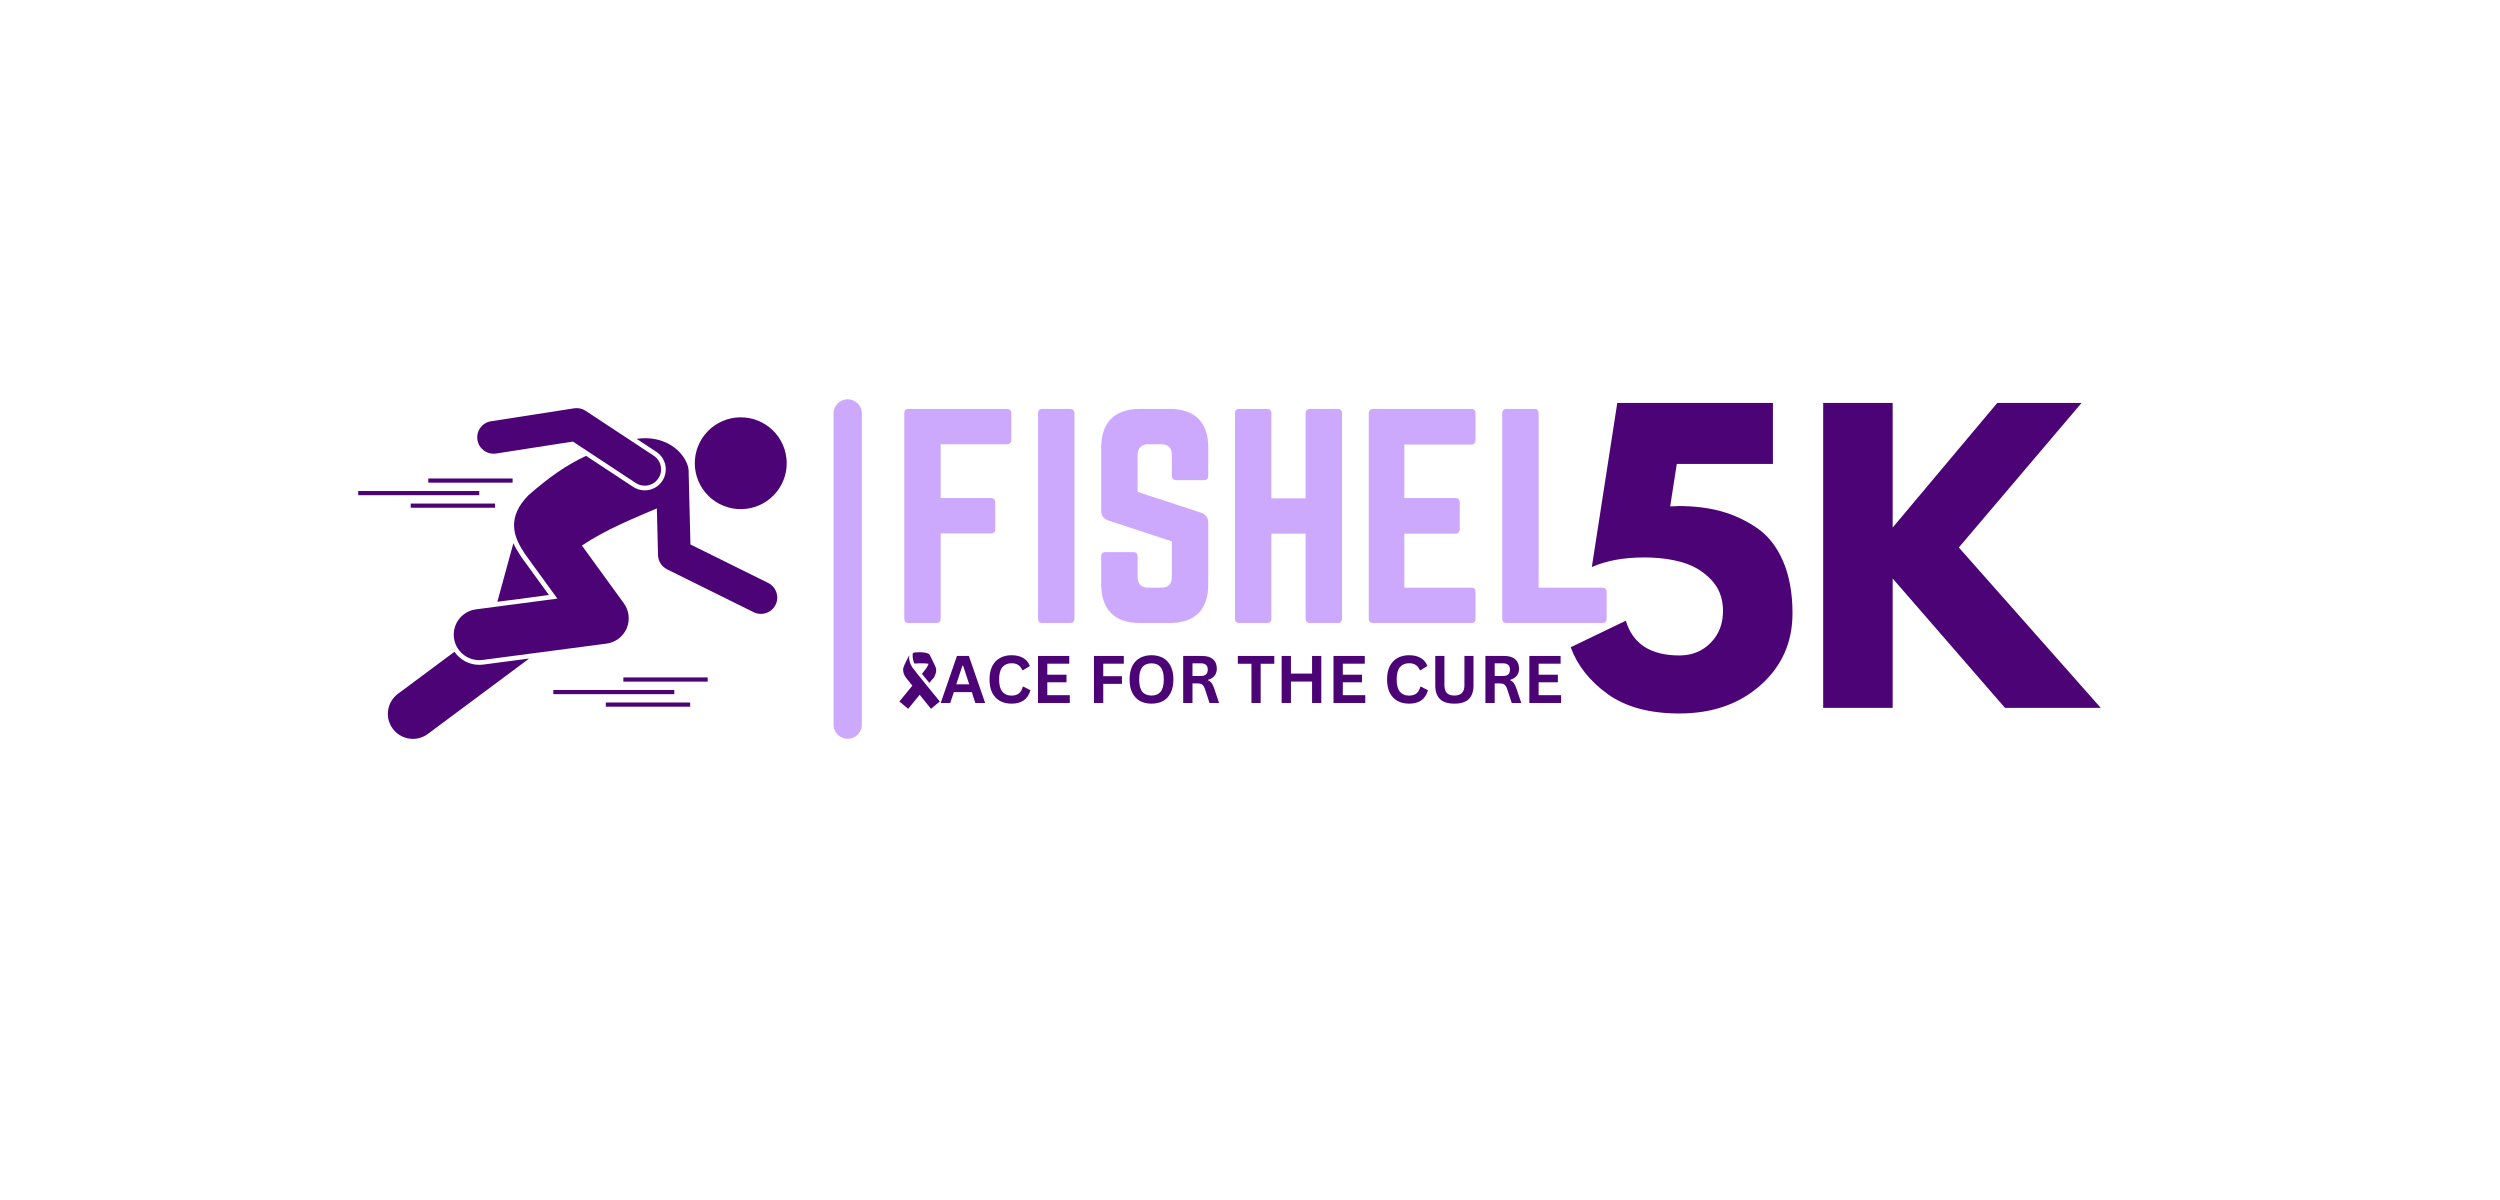 <svg xmlns="http://www.w3.org/2000/svg" xmlns:xlink="http://www.w3.org/1999/xlink" width="700" zoomAndPan="magnify" viewBox="0 0 525 252" height="336" preserveAspectRatio="xMidYMid meet" version="1.0"><defs><g/><clipPath id="bbcc2fd647"><path d="M 191 136.969 L 197 136.969 L 197 144 L 191 144 Z M 191 136.969 " clip-rule="nonzero"/></clipPath><clipPath id="41532f671c"><path d="M 188.871 142 L 195 142 L 195 148.852 L 188.871 148.852 Z M 188.871 142 " clip-rule="nonzero"/></clipPath><clipPath id="194292f882"><path d="M 189 137 L 197.359 137 L 197.359 148.852 L 189 148.852 Z M 189 137 " clip-rule="nonzero"/></clipPath><clipPath id="e7de29310e"><path d="M 81 136 L 112 136 L 112 155.172 L 81 155.172 Z M 81 136 " clip-rule="nonzero"/></clipPath></defs><g clip-path="url(#bbcc2fd647)"><path fill="#4b0376" d="M 196.508 140.188 C 196.262 139.543 195.262 137.566 195.262 137.566 C 194.961 137.02 193.715 136.973 193.113 136.973 C 192.715 136.973 192.117 136.973 191.715 137.121 C 191.617 137.465 191.566 138.355 192.016 139.348 C 192.363 139.348 192.812 139.297 193.113 139.297 C 193.613 139.297 194.613 139.297 195.012 139.395 C 194.91 139.645 194.762 139.941 194.613 140.188 C 194.512 140.336 194.012 140.98 193.613 141.523 L 195.16 143.402 C 195.562 142.91 196.012 142.414 196.109 142.316 C 196.461 141.672 196.758 140.879 196.508 140.188 Z M 196.508 140.188 " fill-opacity="1" fill-rule="nonzero"/></g><g clip-path="url(#41532f671c)"><path fill="#4b0376" d="M 192.965 142.316 C 191.266 144.395 188.871 147.312 188.871 147.312 L 190.719 148.848 C 190.719 148.848 192.965 146.078 194.562 144.148 C 194.262 143.852 193.613 143.156 192.965 142.316 Z M 192.965 142.316 " fill-opacity="1" fill-rule="nonzero"/></g><g clip-path="url(#194292f882)"><path fill="#4b0376" d="M 197.359 147.312 L 195.512 148.848 C 195.512 148.848 190.617 142.809 190.219 142.266 C 189.816 141.723 189.52 140.879 189.719 140.188 C 189.918 139.496 190.965 137.566 190.965 137.566 C 190.965 137.566 190.918 137.863 190.918 138.258 C 190.918 138.652 191.117 139.445 191.617 140.188 C 192.117 140.93 197.359 147.312 197.359 147.312 Z M 197.359 147.312 " fill-opacity="1" fill-rule="nonzero"/></g><path fill="#4b0376" d="M 109.449 116.93 C 109.316 116.742 109.188 116.539 109.051 116.297 C 108.613 115.629 108.176 114.879 107.812 114.062 L 104.441 126.379 L 115.273 124.949 Z M 109.449 116.93 " fill-opacity="1" fill-rule="nonzero"/><g clip-path="url(#e7de29310e)"><path fill="#4b0376" d="M 100.641 139.617 C 98.508 139.617 96.586 138.539 95.43 136.875 L 83.566 145.703 C 81.238 147.438 80.758 150.727 82.492 153.051 C 83.523 154.434 85.105 155.164 86.711 155.164 C 87.801 155.164 88.902 154.828 89.844 154.125 L 110.867 138.484 C 110.945 138.426 111.023 138.359 111.098 138.293 L 101.477 139.562 C 101.199 139.598 100.918 139.617 100.641 139.617 Z M 100.641 139.617 " fill-opacity="1" fill-rule="nonzero"/></g><path fill="#4b0376" d="M 163.508 91.812 C 163.867 92.336 164.172 92.887 164.426 93.469 C 164.676 94.047 164.867 94.648 164.996 95.27 C 165.129 95.887 165.199 96.512 165.211 97.148 C 165.219 97.781 165.164 98.406 165.051 99.031 C 164.934 99.652 164.758 100.258 164.523 100.848 C 164.289 101.434 164 101.992 163.656 102.523 C 163.312 103.055 162.918 103.547 162.477 104.004 C 162.035 104.457 161.551 104.863 161.031 105.223 C 160.508 105.582 159.957 105.887 159.375 106.137 C 158.793 106.387 158.191 106.578 157.57 106.707 C 156.949 106.84 156.324 106.91 155.691 106.918 C 155.055 106.93 154.43 106.875 153.805 106.762 C 153.18 106.645 152.574 106.469 151.988 106.234 C 151.398 106 150.836 105.711 150.305 105.367 C 149.773 105.023 149.281 104.629 148.828 104.188 C 148.371 103.746 147.965 103.266 147.605 102.746 C 147.246 102.223 146.941 101.672 146.691 101.09 C 146.441 100.508 146.25 99.906 146.117 99.289 C 145.984 98.668 145.914 98.043 145.906 97.41 C 145.898 96.777 145.953 96.148 146.066 95.527 C 146.184 94.902 146.355 94.297 146.59 93.711 C 146.824 93.121 147.117 92.562 147.461 92.031 C 147.805 91.5 148.199 91.008 148.641 90.555 C 149.082 90.102 149.566 89.695 150.086 89.336 C 150.609 88.977 151.16 88.672 151.742 88.422 C 152.324 88.172 152.926 87.98 153.547 87.848 C 154.164 87.715 154.793 87.645 155.426 87.637 C 156.059 87.629 156.688 87.684 157.312 87.797 C 157.934 87.91 158.539 88.086 159.129 88.32 C 159.719 88.555 160.277 88.844 160.809 89.188 C 161.344 89.535 161.836 89.926 162.289 90.367 C 162.742 90.809 163.148 91.289 163.508 91.812 Z M 163.508 91.812 " fill-opacity="1" fill-rule="nonzero"/><path fill="#4b0376" d="M 161.316 122.418 L 144.992 114.336 L 144.699 102.539 L 144.621 99.43 C 144.652 98.785 144.566 98.141 144.332 97.52 C 143.133 94.316 139.195 91.352 133.699 92.156 L 137.828 94.879 C 139.863 96.219 140.426 98.961 139.082 100.996 C 138.262 102.234 136.883 102.977 135.391 102.977 C 134.527 102.977 133.688 102.723 132.961 102.246 L 123.078 95.73 C 118.957 97.66 115.375 100.156 110.961 104.008 C 106.402 108.648 107.855 112.672 109.898 115.789 C 110.004 115.98 110.117 116.168 110.25 116.348 L 117.047 125.711 L 99.945 127.965 C 97.012 128.348 94.945 131.043 95.332 133.973 C 95.688 136.668 97.992 138.629 100.641 138.629 C 100.875 138.629 101.109 138.617 101.348 138.586 L 127.371 135.156 C 129.246 134.91 130.852 133.695 131.598 131.961 C 132.344 130.227 132.121 128.227 131.012 126.699 L 122.203 114.57 C 127.277 111.129 133.426 108.711 137.938 106.762 L 137.965 107.824 L 138.184 116.574 C 138.215 117.848 138.949 118.996 140.09 119.562 L 158.27 128.559 C 158.758 128.801 159.277 128.918 159.789 128.918 C 161.051 128.918 162.27 128.219 162.867 127.012 C 163.711 125.316 163.016 123.258 161.316 122.418 Z M 161.316 122.418 " fill-opacity="1" fill-rule="nonzero"/><path fill="#4b0376" d="M 133.504 101.426 C 134.086 101.809 134.742 101.992 135.391 101.992 C 136.508 101.992 137.598 101.449 138.258 100.453 C 139.305 98.871 138.867 96.746 137.285 95.703 L 122.984 86.273 C 122.273 85.805 121.41 85.613 120.566 85.746 L 103.121 88.461 C 101.25 88.754 99.969 90.504 100.262 92.375 C 100.551 94.246 102.305 95.531 104.18 95.238 L 120.312 92.727 Z M 133.504 101.426 " fill-opacity="1" fill-rule="nonzero"/><path fill="#4b0376" d="M 89.941 100.48 L 107.648 100.48 L 107.648 101.359 L 89.941 101.359 Z M 89.941 100.48 " fill-opacity="1" fill-rule="nonzero"/><path fill="#4b0376" d="M 86.25 105.746 L 103.961 105.746 L 103.961 106.625 L 86.25 106.625 Z M 86.25 105.746 " fill-opacity="1" fill-rule="nonzero"/><path fill="#4b0376" d="M 75.227 103.113 L 100.641 103.113 L 100.641 103.992 L 75.227 103.992 Z M 75.227 103.113 " fill-opacity="1" fill-rule="nonzero"/><path fill="#4b0376" d="M 130.906 142.262 L 148.617 142.262 L 148.617 143.141 L 130.906 143.141 Z M 130.906 142.262 " fill-opacity="1" fill-rule="nonzero"/><path fill="#4b0376" d="M 127.219 147.527 L 144.93 147.527 L 144.93 148.406 L 127.219 148.406 Z M 127.219 147.527 " fill-opacity="1" fill-rule="nonzero"/><path fill="#4b0376" d="M 116.195 144.895 L 141.605 144.895 L 141.605 145.773 L 116.195 145.773 Z M 116.195 144.895 " fill-opacity="1" fill-rule="nonzero"/><g fill="#cca9fd" fill-opacity="1"><g transform="translate(187.092, 130.834)"><g><path d="M 25.289 -44.059 C 25.289 -44.617 24.949 -44.957 24.391 -44.957 L 3.707 -44.957 C 3.09 -44.957 2.809 -44.617 2.809 -44.059 L 2.809 -0.898 C 2.809 -0.336 3.09 0 3.707 0 L 9.555 0 C 10.113 0 10.453 -0.336 10.453 -0.898 L 10.453 -18.824 L 21.016 -18.824 C 21.578 -18.824 21.918 -19.105 21.918 -19.723 L 21.918 -25.344 C 21.918 -25.906 21.578 -26.242 21.016 -26.242 L 10.453 -26.242 L 10.453 -37.539 L 24.391 -37.539 C 24.949 -37.539 25.289 -37.875 25.289 -38.438 Z M 25.289 -44.059 "/></g></g></g><g fill="#cca9fd" fill-opacity="1"><g transform="translate(215.185, 130.834)"><g><path d="M 3.707 -44.957 C 3.09 -44.957 2.809 -44.617 2.809 -44.059 L 2.809 -0.898 C 2.809 -0.336 3.09 0 3.707 0 L 9.555 0 C 10.113 0 10.453 -0.336 10.453 -0.898 L 10.453 -44.059 C 10.453 -44.617 10.113 -44.957 9.555 -44.957 Z M 3.707 -44.957 "/></g></g></g><g fill="#cca9fd" fill-opacity="1"><g transform="translate(228.444, 130.834)"><g><path d="M 10.902 -44.957 C 5.676 -44.957 2.809 -42.148 2.809 -36.863 L 2.809 -23.602 C 2.809 -22.535 3.316 -21.859 4.328 -21.523 L 17.645 -17.141 L 17.645 -9.664 C 17.645 -8.148 16.859 -7.418 15.398 -7.418 L 12.699 -7.418 C 11.297 -7.418 10.453 -8.148 10.453 -9.664 L 10.453 -13.992 C 10.453 -14.609 10.172 -14.891 9.555 -14.891 L 3.707 -14.891 C 3.148 -14.891 2.809 -14.609 2.809 -13.992 L 2.809 -8.094 C 2.809 -2.809 5.676 0 10.902 0 L 17.195 0 C 22.477 0 25.289 -2.809 25.289 -8.094 L 25.289 -21.074 C 25.289 -22.141 24.781 -22.758 23.828 -23.152 L 10.453 -27.535 L 10.453 -35.289 C 10.453 -36.75 11.297 -37.539 12.699 -37.539 L 15.398 -37.539 C 16.914 -37.539 17.645 -36.75 17.645 -35.289 L 17.645 -30.906 C 17.645 -30.344 17.984 -30.008 18.543 -30.008 L 24.391 -30.008 C 25.008 -30.008 25.289 -30.344 25.289 -30.906 L 25.289 -36.863 C 25.289 -42.148 22.477 -44.957 17.195 -44.957 Z M 10.902 -44.957 "/></g></g></g><g fill="#cca9fd" fill-opacity="1"><g transform="translate(256.536, 130.834)"><g><path d="M 17.645 -26.188 L 10.453 -26.188 L 10.453 -44.059 C 10.453 -44.617 10.113 -44.957 9.555 -44.957 L 3.766 -44.957 C 3.09 -44.957 2.809 -44.617 2.809 -44.059 L 2.809 -0.898 C 2.809 -0.336 3.09 0 3.766 0 L 9.555 0 C 10.113 0 10.453 -0.336 10.453 -0.898 L 10.453 -18.77 L 17.645 -18.77 L 17.645 -0.898 C 17.645 -0.336 17.984 0 18.543 0 L 24.332 0 C 25.008 0 25.289 -0.336 25.289 -0.898 L 25.289 -44.059 C 25.289 -44.617 25.008 -44.957 24.332 -44.957 L 18.543 -44.957 C 17.984 -44.957 17.645 -44.617 17.645 -44.059 Z M 17.645 -26.188 "/></g></g></g><g fill="#cca9fd" fill-opacity="1"><g transform="translate(284.628, 130.834)"><g><path d="M 25.23 -44.059 C 25.23 -44.617 25.008 -44.957 24.332 -44.957 L 3.652 -44.957 C 3.148 -44.957 2.809 -44.617 2.809 -44.059 L 2.809 -0.898 C 2.809 -0.336 3.148 0 3.652 0 L 24.332 0 C 25.008 0 25.23 -0.336 25.23 -0.898 L 25.23 -6.52 C 25.23 -7.137 25.008 -7.418 24.332 -7.418 L 10.285 -7.418 L 10.285 -18.77 L 21.016 -18.77 C 21.578 -18.77 21.918 -19.105 21.918 -19.723 L 21.918 -25.289 C 21.918 -25.906 21.578 -26.242 21.016 -26.242 L 10.285 -26.242 L 10.285 -37.48 L 24.332 -37.48 C 25.008 -37.48 25.23 -37.875 25.23 -38.438 Z M 25.23 -44.059 "/></g></g></g><g fill="#cca9fd" fill-opacity="1"><g transform="translate(312.664, 130.834)"><g><path d="M 10.453 -7.418 L 23.828 -7.418 C 24.445 -7.418 24.727 -7.082 24.727 -6.52 L 24.727 -0.898 C 24.727 -0.281 24.445 0 23.828 0 L 3.707 0 C 3.148 0 2.809 -0.281 2.809 -0.898 L 2.809 -44.059 C 2.809 -44.617 3.148 -44.957 3.707 -44.957 L 9.555 -44.957 C 10.172 -44.957 10.453 -44.617 10.453 -44.059 Z M 10.453 -7.418 "/></g></g></g><g fill="#4b0376" fill-opacity="1"><g transform="translate(328.456, 148.659)"><g><path d="M 1.391 -12.734 L 12.969 -18.312 C 14.414 -13.445 18.164 -11.016 24.219 -11.016 C 26.852 -11.016 29.035 -11.895 30.766 -13.656 C 32.504 -15.414 33.375 -17.641 33.375 -20.328 C 33.375 -23.023 32.531 -25.238 30.844 -26.969 C 29.164 -28.707 27.148 -29.91 24.797 -30.578 C 22.441 -31.254 19.766 -31.594 16.766 -31.594 C 12.523 -31.594 8.879 -30.922 5.828 -29.578 L 11.172 -64.047 L 43.859 -64.047 L 43.859 -51.234 L 23.672 -51.234 L 22.281 -42.312 C 22.438 -42.312 22.719 -42.32 23.125 -42.344 C 23.539 -42.375 23.852 -42.391 24.062 -42.391 C 27.32 -42.391 30.285 -42.023 32.953 -41.297 C 35.617 -40.566 38.129 -39.398 40.484 -37.797 C 42.836 -36.191 44.672 -33.863 45.984 -30.812 C 47.305 -27.758 47.969 -24.113 47.969 -19.875 C 47.969 -13.77 45.727 -8.734 41.25 -4.766 C 36.781 -0.805 31.102 1.172 24.219 1.172 C 17.957 1.172 12.938 -0.188 9.156 -2.906 C 5.383 -5.625 2.797 -8.898 1.391 -12.734 Z M 1.391 -12.734 "/></g></g></g><g fill="#4b0376" fill-opacity="1"><g transform="translate(378.211, 148.659)"><g><path d="M 62.953 0 L 42.844 0 L 19.25 -27.172 L 19.25 0 L 4.656 0 L 4.656 -64.047 L 19.25 -64.047 L 19.25 -37.875 L 41.219 -64.047 L 58.922 -64.047 L 33.141 -33.688 Z M 62.953 0 "/></g></g></g><path stroke-linecap="round" transform="matrix(0, -0.849, 0.849, 0, 175.043, 155.145)" fill="none" stroke-linejoin="miter" d="M 3.501 3.502 L 80.47 3.502 " stroke="#cca9fd" stroke-width="7" stroke-opacity="1" stroke-miterlimit="4"/><g fill="#4b0376" fill-opacity="1"><g transform="translate(197.396, 147.626)"><g><path d="M 9.484 0 L 7.422 0 L 6.688 -2.281 L 2.906 -2.281 L 2.156 0 L 0.156 0 L 3.562 -9.875 L 6.062 -9.875 Z M 4.703 -7.828 L 3.422 -3.922 L 6.141 -3.922 L 4.859 -7.828 Z M 4.703 -7.828 "/></g></g></g><g fill="#4b0376" fill-opacity="1"><g transform="translate(207.018, 147.626)"><g><path d="M 5.406 0.141 C 4.488 0.141 3.68 -0.047 2.984 -0.422 C 2.297 -0.805 1.754 -1.375 1.359 -2.125 C 0.973 -2.883 0.781 -3.82 0.781 -4.938 C 0.781 -6.051 0.973 -6.988 1.359 -7.75 C 1.754 -8.508 2.297 -9.078 2.984 -9.453 C 3.68 -9.836 4.488 -10.031 5.406 -10.031 C 6.352 -10.031 7.16 -9.844 7.828 -9.469 C 8.492 -9.094 8.969 -8.523 9.25 -7.766 L 7.828 -6.891 L 7.656 -6.906 C 7.438 -7.414 7.145 -7.781 6.781 -8 C 6.426 -8.227 5.969 -8.344 5.406 -8.344 C 4.582 -8.344 3.941 -8.07 3.484 -7.531 C 3.023 -6.988 2.797 -6.125 2.797 -4.938 C 2.797 -3.758 3.023 -2.898 3.484 -2.359 C 3.941 -1.816 4.582 -1.547 5.406 -1.547 C 6.688 -1.547 7.473 -2.172 7.766 -3.422 L 7.922 -3.422 L 9.375 -2.672 C 9.102 -1.734 8.641 -1.031 7.984 -0.562 C 7.328 -0.094 6.469 0.141 5.406 0.141 Z M 5.406 0.141 "/></g></g></g><g fill="#4b0376" fill-opacity="1"><g transform="translate(216.701, 147.626)"><g><path d="M 3.234 -4.344 L 3.234 -1.641 L 7.953 -1.641 L 7.953 0 L 1.281 0 L 1.281 -9.875 L 7.844 -9.875 L 7.844 -8.25 L 3.234 -8.25 L 3.234 -5.938 L 7.266 -5.938 L 7.266 -4.344 Z M 3.234 -4.344 "/></g></g></g><g fill="#4b0376" fill-opacity="1"><g transform="translate(225.189, 147.626)"><g/></g></g><g fill="#4b0376" fill-opacity="1"><g transform="translate(228.45, 147.626)"><g><path d="M 7.547 -9.875 L 7.547 -8.25 L 3.234 -8.25 L 3.234 -5.625 L 7.156 -5.625 L 7.156 -4.016 L 3.234 -4.016 L 3.234 0 L 1.281 0 L 1.281 -9.875 Z M 7.547 -9.875 "/></g></g></g><g fill="#4b0376" fill-opacity="1"><g transform="translate(236.431, 147.626)"><g><path d="M 5.391 0.141 C 4.484 0.141 3.68 -0.039 2.984 -0.406 C 2.297 -0.781 1.754 -1.348 1.359 -2.109 C 0.973 -2.867 0.781 -3.812 0.781 -4.938 C 0.781 -6.07 0.973 -7.02 1.359 -7.781 C 1.754 -8.539 2.297 -9.102 2.984 -9.469 C 3.68 -9.844 4.484 -10.031 5.391 -10.031 C 6.297 -10.031 7.094 -9.844 7.781 -9.469 C 8.469 -9.102 9.004 -8.539 9.391 -7.781 C 9.785 -7.02 9.984 -6.07 9.984 -4.938 C 9.984 -3.812 9.785 -2.863 9.391 -2.094 C 9.004 -1.332 8.469 -0.77 7.781 -0.406 C 7.094 -0.039 6.297 0.141 5.391 0.141 Z M 5.391 -1.562 C 6.223 -1.562 6.859 -1.828 7.297 -2.359 C 7.742 -2.898 7.969 -3.758 7.969 -4.938 C 7.969 -6.125 7.742 -6.984 7.297 -7.516 C 6.859 -8.055 6.223 -8.328 5.391 -8.328 C 4.547 -8.328 3.898 -8.055 3.453 -7.516 C 3.016 -6.984 2.797 -6.125 2.797 -4.938 C 2.797 -3.758 3.016 -2.898 3.453 -2.359 C 3.898 -1.828 4.547 -1.562 5.391 -1.562 Z M 5.391 -1.562 "/></g></g></g><g fill="#4b0376" fill-opacity="1"><g transform="translate(247.188, 147.626)"><g><path d="M 1.281 0 L 1.281 -9.875 L 5.25 -9.875 C 6.27 -9.875 7.039 -9.641 7.562 -9.172 C 8.082 -8.703 8.344 -8.051 8.344 -7.219 C 8.344 -6.625 8.191 -6.133 7.891 -5.75 C 7.586 -5.363 7.133 -5.07 6.531 -4.875 L 6.531 -4.734 C 6.844 -4.598 7.094 -4.395 7.281 -4.125 C 7.477 -3.863 7.66 -3.473 7.828 -2.953 L 8.812 0 L 6.812 0 L 5.844 -2.953 C 5.738 -3.254 5.625 -3.484 5.5 -3.641 C 5.375 -3.805 5.219 -3.926 5.031 -4 C 4.844 -4.07 4.594 -4.109 4.281 -4.109 L 3.234 -4.109 L 3.234 0 Z M 5.016 -5.672 C 5.961 -5.672 6.438 -6.109 6.438 -6.984 C 6.438 -7.879 5.961 -8.328 5.016 -8.328 L 3.234 -8.328 L 3.234 -5.672 Z M 5.016 -5.672 "/></g></g></g><g fill="#4b0376" fill-opacity="1"><g transform="translate(256.418, 147.626)"><g/></g></g><g fill="#4b0376" fill-opacity="1"><g transform="translate(259.679, 147.626)"><g><path d="M 7.922 -9.875 L 7.922 -8.234 L 5.062 -8.234 L 5.062 0 L 3.125 0 L 3.125 -8.234 L 0.266 -8.234 L 0.266 -9.875 Z M 7.922 -9.875 "/></g></g></g><g fill="#4b0376" fill-opacity="1"><g transform="translate(267.863, 147.626)"><g><path d="M 7.672 -6.172 L 7.672 -9.875 L 9.609 -9.875 L 9.609 0 L 7.672 0 L 7.672 -4.5 L 3.234 -4.5 L 3.234 0 L 1.281 0 L 1.281 -9.875 L 3.234 -9.875 L 3.234 -6.172 Z M 7.672 -6.172 "/></g></g></g><g fill="#4b0376" fill-opacity="1"><g transform="translate(278.754, 147.626)"><g><path d="M 3.234 -4.344 L 3.234 -1.641 L 7.953 -1.641 L 7.953 0 L 1.281 0 L 1.281 -9.875 L 7.844 -9.875 L 7.844 -8.25 L 3.234 -8.25 L 3.234 -5.938 L 7.266 -5.938 L 7.266 -4.344 Z M 3.234 -4.344 "/></g></g></g><g fill="#4b0376" fill-opacity="1"><g transform="translate(287.242, 147.626)"><g/></g></g><g fill="#4b0376" fill-opacity="1"><g transform="translate(290.503, 147.626)"><g><path d="M 5.406 0.141 C 4.488 0.141 3.68 -0.047 2.984 -0.422 C 2.297 -0.805 1.754 -1.375 1.359 -2.125 C 0.973 -2.883 0.781 -3.82 0.781 -4.938 C 0.781 -6.051 0.973 -6.988 1.359 -7.75 C 1.754 -8.508 2.297 -9.078 2.984 -9.453 C 3.68 -9.836 4.488 -10.031 5.406 -10.031 C 6.352 -10.031 7.16 -9.844 7.828 -9.469 C 8.492 -9.094 8.969 -8.523 9.25 -7.766 L 7.828 -6.891 L 7.656 -6.906 C 7.438 -7.414 7.145 -7.781 6.781 -8 C 6.426 -8.227 5.969 -8.344 5.406 -8.344 C 4.582 -8.344 3.941 -8.07 3.484 -7.531 C 3.023 -6.988 2.797 -6.125 2.797 -4.938 C 2.797 -3.758 3.023 -2.898 3.484 -2.359 C 3.941 -1.816 4.582 -1.547 5.406 -1.547 C 6.688 -1.547 7.473 -2.172 7.766 -3.422 L 7.922 -3.422 L 9.375 -2.672 C 9.102 -1.734 8.641 -1.031 7.984 -0.562 C 7.328 -0.094 6.469 0.141 5.406 0.141 Z M 5.406 0.141 "/></g></g></g><g fill="#4b0376" fill-opacity="1"><g transform="translate(300.186, 147.626)"><g><path d="M 5.234 0.141 C 3.879 0.141 2.867 -0.18 2.203 -0.828 C 1.547 -1.473 1.219 -2.43 1.219 -3.703 L 1.219 -9.875 L 3.141 -9.875 L 3.141 -3.719 C 3.141 -3 3.312 -2.457 3.656 -2.094 C 4 -1.738 4.523 -1.562 5.234 -1.562 C 6.641 -1.562 7.344 -2.281 7.344 -3.719 L 7.344 -9.875 L 9.25 -9.875 L 9.25 -3.703 C 9.25 -2.43 8.922 -1.473 8.266 -0.828 C 7.609 -0.18 6.598 0.141 5.234 0.141 Z M 5.234 0.141 "/></g></g></g><g fill="#4b0376" fill-opacity="1"><g transform="translate(310.652, 147.626)"><g><path d="M 1.281 0 L 1.281 -9.875 L 5.25 -9.875 C 6.27 -9.875 7.039 -9.641 7.562 -9.172 C 8.082 -8.703 8.344 -8.051 8.344 -7.219 C 8.344 -6.625 8.191 -6.133 7.891 -5.75 C 7.586 -5.363 7.133 -5.07 6.531 -4.875 L 6.531 -4.734 C 6.844 -4.598 7.094 -4.395 7.281 -4.125 C 7.477 -3.863 7.66 -3.473 7.828 -2.953 L 8.812 0 L 6.812 0 L 5.844 -2.953 C 5.738 -3.254 5.625 -3.484 5.5 -3.641 C 5.375 -3.805 5.219 -3.926 5.031 -4 C 4.844 -4.07 4.594 -4.109 4.281 -4.109 L 3.234 -4.109 L 3.234 0 Z M 5.016 -5.672 C 5.961 -5.672 6.438 -6.109 6.438 -6.984 C 6.438 -7.879 5.961 -8.328 5.016 -8.328 L 3.234 -8.328 L 3.234 -5.672 Z M 5.016 -5.672 "/></g></g></g><g fill="#4b0376" fill-opacity="1"><g transform="translate(319.882, 147.626)"><g><path d="M 3.234 -4.344 L 3.234 -1.641 L 7.953 -1.641 L 7.953 0 L 1.281 0 L 1.281 -9.875 L 7.844 -9.875 L 7.844 -8.25 L 3.234 -8.25 L 3.234 -5.938 L 7.266 -5.938 L 7.266 -4.344 Z M 3.234 -4.344 "/></g></g></g></svg>